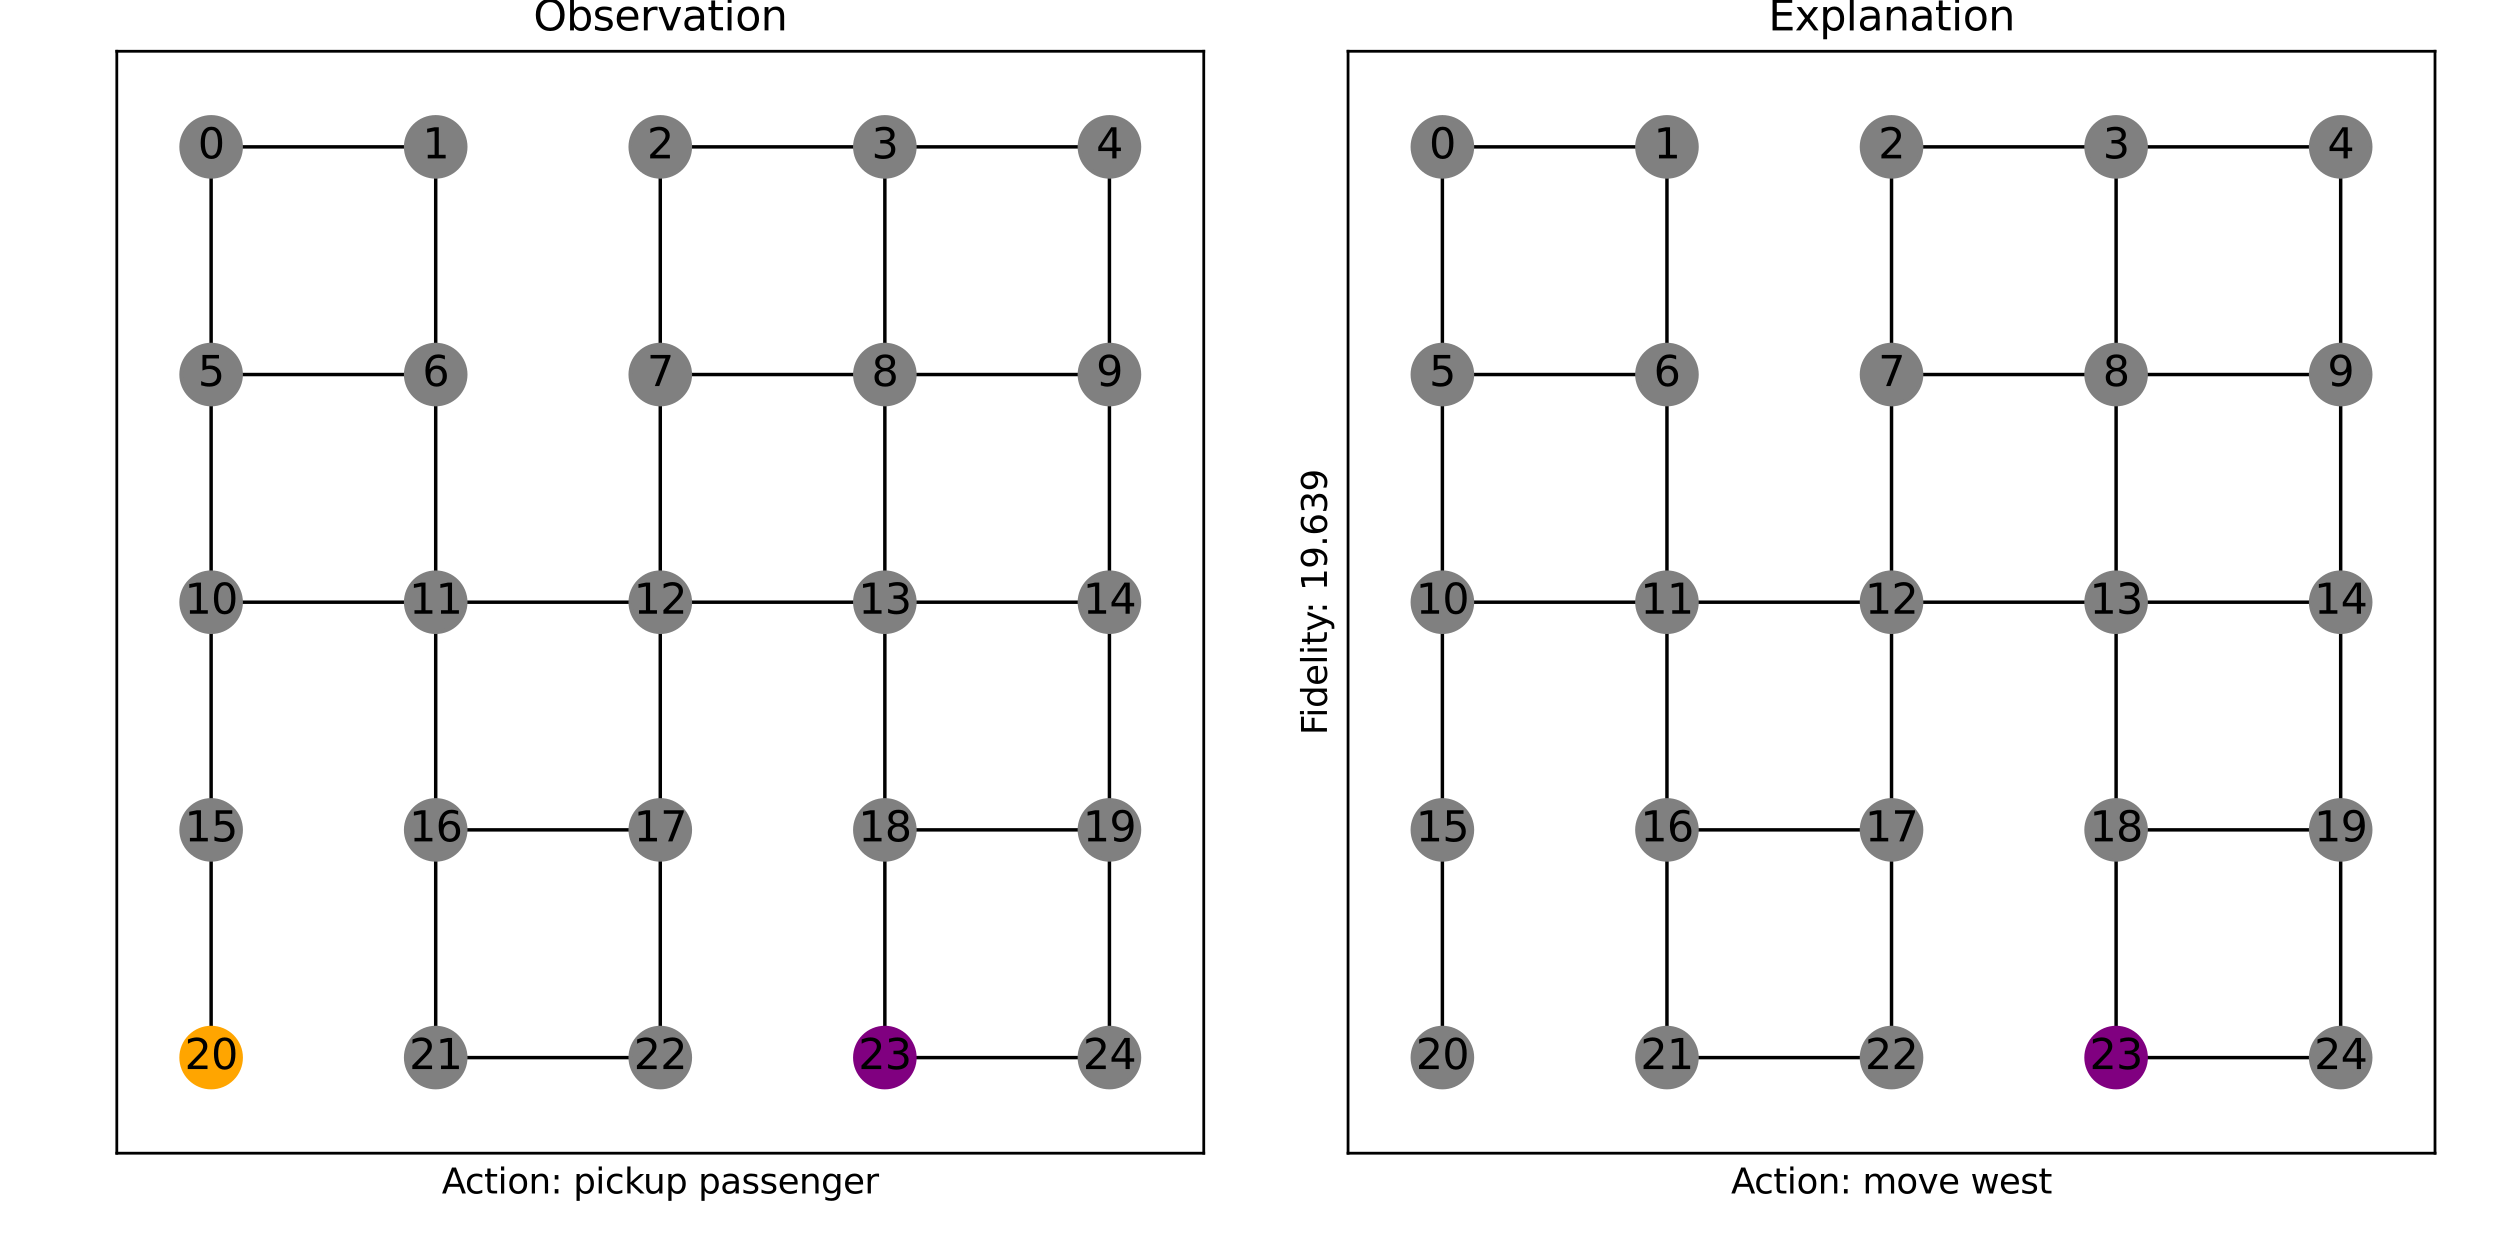 <?xml version="1.0" encoding="utf-8" standalone="no"?>
<!DOCTYPE svg PUBLIC "-//W3C//DTD SVG 1.1//EN"
  "http://www.w3.org/Graphics/SVG/1.1/DTD/svg11.dtd">
<svg xmlns:xlink="http://www.w3.org/1999/xlink" width="720pt" height="360pt" viewBox="0 0 720 360" xmlns="http://www.w3.org/2000/svg" version="1.1">
 <defs>
  <style type="text/css">*{stroke-linejoin: round; stroke-linecap: butt}</style>
 </defs>
 <g id="figure_1">
  <g id="patch_1">
   <path d="M 0 360 
L 720 360 
L 720 0 
L 0 0 
z
" style="fill: #ffffff"/>
  </g>
  <g id="axes_1">
   <g id="patch_2">
    <path d="M 33.64 332.12 
L 346.68 332.12 
L 346.68 14.76 
L 33.64 14.76 
z
" style="fill: #ffffff"/>
   </g>
   <g id="LineCollection_1">
    <path d="M 60.805 42.3 
L 125.482 42.3 
" clip-path="url(#p167fe10341)" style="fill: none; stroke: #000000"/>
    <path d="M 60.805 42.3 
L 60.805 107.87 
" clip-path="url(#p167fe10341)" style="fill: none; stroke: #000000"/>
    <path d="M 125.482 42.3 
L 125.482 107.87 
" clip-path="url(#p167fe10341)" style="fill: none; stroke: #000000"/>
    <path d="M 190.16 42.3 
L 254.838 42.3 
" clip-path="url(#p167fe10341)" style="fill: none; stroke: #000000"/>
    <path d="M 190.16 42.3 
L 190.16 107.87 
" clip-path="url(#p167fe10341)" style="fill: none; stroke: #000000"/>
    <path d="M 254.838 42.3 
L 319.515 42.3 
" clip-path="url(#p167fe10341)" style="fill: none; stroke: #000000"/>
    <path d="M 254.838 42.3 
L 254.838 107.87 
" clip-path="url(#p167fe10341)" style="fill: none; stroke: #000000"/>
    <path d="M 319.515 42.3 
L 319.515 107.87 
" clip-path="url(#p167fe10341)" style="fill: none; stroke: #000000"/>
    <path d="M 60.805 107.87 
L 125.482 107.87 
" clip-path="url(#p167fe10341)" style="fill: none; stroke: #000000"/>
    <path d="M 60.805 107.87 
L 60.805 173.44 
" clip-path="url(#p167fe10341)" style="fill: none; stroke: #000000"/>
    <path d="M 125.482 107.87 
L 125.482 173.44 
" clip-path="url(#p167fe10341)" style="fill: none; stroke: #000000"/>
    <path d="M 190.16 107.87 
L 254.838 107.87 
" clip-path="url(#p167fe10341)" style="fill: none; stroke: #000000"/>
    <path d="M 190.16 107.87 
L 190.16 173.44 
" clip-path="url(#p167fe10341)" style="fill: none; stroke: #000000"/>
    <path d="M 254.838 107.87 
L 319.515 107.87 
" clip-path="url(#p167fe10341)" style="fill: none; stroke: #000000"/>
    <path d="M 254.838 107.87 
L 254.838 173.44 
" clip-path="url(#p167fe10341)" style="fill: none; stroke: #000000"/>
    <path d="M 319.515 107.87 
L 319.515 173.44 
" clip-path="url(#p167fe10341)" style="fill: none; stroke: #000000"/>
    <path d="M 60.805 173.44 
L 125.482 173.44 
" clip-path="url(#p167fe10341)" style="fill: none; stroke: #000000"/>
    <path d="M 60.805 173.44 
L 60.805 239.01 
" clip-path="url(#p167fe10341)" style="fill: none; stroke: #000000"/>
    <path d="M 125.482 173.44 
L 190.16 173.44 
" clip-path="url(#p167fe10341)" style="fill: none; stroke: #000000"/>
    <path d="M 125.482 173.44 
L 125.482 239.01 
" clip-path="url(#p167fe10341)" style="fill: none; stroke: #000000"/>
    <path d="M 190.16 173.44 
L 254.838 173.44 
" clip-path="url(#p167fe10341)" style="fill: none; stroke: #000000"/>
    <path d="M 190.16 173.44 
L 190.16 239.01 
" clip-path="url(#p167fe10341)" style="fill: none; stroke: #000000"/>
    <path d="M 254.838 173.44 
L 319.515 173.44 
" clip-path="url(#p167fe10341)" style="fill: none; stroke: #000000"/>
    <path d="M 254.838 173.44 
L 254.838 239.01 
" clip-path="url(#p167fe10341)" style="fill: none; stroke: #000000"/>
    <path d="M 319.515 173.44 
L 319.515 239.01 
" clip-path="url(#p167fe10341)" style="fill: none; stroke: #000000"/>
    <path d="M 60.805 239.01 
L 60.805 304.58 
" clip-path="url(#p167fe10341)" style="fill: none; stroke: #000000"/>
    <path d="M 125.482 239.01 
L 190.16 239.01 
" clip-path="url(#p167fe10341)" style="fill: none; stroke: #000000"/>
    <path d="M 125.482 239.01 
L 125.482 304.58 
" clip-path="url(#p167fe10341)" style="fill: none; stroke: #000000"/>
    <path d="M 190.16 239.01 
L 190.16 304.58 
" clip-path="url(#p167fe10341)" style="fill: none; stroke: #000000"/>
    <path d="M 254.838 239.01 
L 319.515 239.01 
" clip-path="url(#p167fe10341)" style="fill: none; stroke: #000000"/>
    <path d="M 254.838 239.01 
L 254.838 304.58 
" clip-path="url(#p167fe10341)" style="fill: none; stroke: #000000"/>
    <path d="M 319.515 239.01 
L 319.515 304.58 
" clip-path="url(#p167fe10341)" style="fill: none; stroke: #000000"/>
    <path d="M 125.482 304.58 
L 190.16 304.58 
" clip-path="url(#p167fe10341)" style="fill: none; stroke: #000000"/>
    <path d="M 254.838 304.58 
L 319.515 304.58 
" clip-path="url(#p167fe10341)" style="fill: none; stroke: #000000"/>
   </g>
   <g id="matplotlib.axis_1">
    <g id="xtick_1"/>
    <g id="xtick_2"/>
    <g id="xtick_3"/>
    <g id="xtick_4"/>
    <g id="xtick_5"/>
    <g id="text_1">
     <!-- Action: pickup passenger -->
     <g transform="translate(127.244 343.718)scale(0.1 -0.1)">
      <defs>
       <path id="DejaVuSans-41" d="M 2188 4044 
L 1331 1722 
L 3047 1722 
L 2188 4044 
z
M 1831 4666 
L 2547 4666 
L 4325 0 
L 3669 0 
L 3244 1197 
L 1141 1197 
L 716 0 
L 50 0 
L 1831 4666 
z
" transform="scale(0.016)"/>
       <path id="DejaVuSans-63" d="M 3122 3366 
L 3122 2828 
Q 2878 2963 2633 3030 
Q 2388 3097 2138 3097 
Q 1578 3097 1268 2742 
Q 959 2388 959 1747 
Q 959 1106 1268 751 
Q 1578 397 2138 397 
Q 2388 397 2633 464 
Q 2878 531 3122 666 
L 3122 134 
Q 2881 22 2623 -34 
Q 2366 -91 2075 -91 
Q 1284 -91 818 406 
Q 353 903 353 1747 
Q 353 2603 823 3093 
Q 1294 3584 2113 3584 
Q 2378 3584 2631 3529 
Q 2884 3475 3122 3366 
z
" transform="scale(0.016)"/>
       <path id="DejaVuSans-74" d="M 1172 4494 
L 1172 3500 
L 2356 3500 
L 2356 3053 
L 1172 3053 
L 1172 1153 
Q 1172 725 1289 603 
Q 1406 481 1766 481 
L 2356 481 
L 2356 0 
L 1766 0 
Q 1100 0 847 248 
Q 594 497 594 1153 
L 594 3053 
L 172 3053 
L 172 3500 
L 594 3500 
L 594 4494 
L 1172 4494 
z
" transform="scale(0.016)"/>
       <path id="DejaVuSans-69" d="M 603 3500 
L 1178 3500 
L 1178 0 
L 603 0 
L 603 3500 
z
M 603 4863 
L 1178 4863 
L 1178 4134 
L 603 4134 
L 603 4863 
z
" transform="scale(0.016)"/>
       <path id="DejaVuSans-6f" d="M 1959 3097 
Q 1497 3097 1228 2736 
Q 959 2375 959 1747 
Q 959 1119 1226 758 
Q 1494 397 1959 397 
Q 2419 397 2687 759 
Q 2956 1122 2956 1747 
Q 2956 2369 2687 2733 
Q 2419 3097 1959 3097 
z
M 1959 3584 
Q 2709 3584 3137 3096 
Q 3566 2609 3566 1747 
Q 3566 888 3137 398 
Q 2709 -91 1959 -91 
Q 1206 -91 779 398 
Q 353 888 353 1747 
Q 353 2609 779 3096 
Q 1206 3584 1959 3584 
z
" transform="scale(0.016)"/>
       <path id="DejaVuSans-6e" d="M 3513 2113 
L 3513 0 
L 2938 0 
L 2938 2094 
Q 2938 2591 2744 2837 
Q 2550 3084 2163 3084 
Q 1697 3084 1428 2787 
Q 1159 2491 1159 1978 
L 1159 0 
L 581 0 
L 581 3500 
L 1159 3500 
L 1159 2956 
Q 1366 3272 1645 3428 
Q 1925 3584 2291 3584 
Q 2894 3584 3203 3211 
Q 3513 2838 3513 2113 
z
" transform="scale(0.016)"/>
       <path id="DejaVuSans-3a" d="M 750 794 
L 1409 794 
L 1409 0 
L 750 0 
L 750 794 
z
M 750 3309 
L 1409 3309 
L 1409 2516 
L 750 2516 
L 750 3309 
z
" transform="scale(0.016)"/>
       <path id="DejaVuSans-20" transform="scale(0.016)"/>
       <path id="DejaVuSans-70" d="M 1159 525 
L 1159 -1331 
L 581 -1331 
L 581 3500 
L 1159 3500 
L 1159 2969 
Q 1341 3281 1617 3432 
Q 1894 3584 2278 3584 
Q 2916 3584 3314 3078 
Q 3713 2572 3713 1747 
Q 3713 922 3314 415 
Q 2916 -91 2278 -91 
Q 1894 -91 1617 61 
Q 1341 213 1159 525 
z
M 3116 1747 
Q 3116 2381 2855 2742 
Q 2594 3103 2138 3103 
Q 1681 3103 1420 2742 
Q 1159 2381 1159 1747 
Q 1159 1113 1420 752 
Q 1681 391 2138 391 
Q 2594 391 2855 752 
Q 3116 1113 3116 1747 
z
" transform="scale(0.016)"/>
       <path id="DejaVuSans-6b" d="M 581 4863 
L 1159 4863 
L 1159 1991 
L 2875 3500 
L 3609 3500 
L 1753 1863 
L 3688 0 
L 2938 0 
L 1159 1709 
L 1159 0 
L 581 0 
L 581 4863 
z
" transform="scale(0.016)"/>
       <path id="DejaVuSans-75" d="M 544 1381 
L 544 3500 
L 1119 3500 
L 1119 1403 
Q 1119 906 1312 657 
Q 1506 409 1894 409 
Q 2359 409 2629 706 
Q 2900 1003 2900 1516 
L 2900 3500 
L 3475 3500 
L 3475 0 
L 2900 0 
L 2900 538 
Q 2691 219 2414 64 
Q 2138 -91 1772 -91 
Q 1169 -91 856 284 
Q 544 659 544 1381 
z
M 1991 3584 
L 1991 3584 
z
" transform="scale(0.016)"/>
       <path id="DejaVuSans-61" d="M 2194 1759 
Q 1497 1759 1228 1600 
Q 959 1441 959 1056 
Q 959 750 1161 570 
Q 1363 391 1709 391 
Q 2188 391 2477 730 
Q 2766 1069 2766 1631 
L 2766 1759 
L 2194 1759 
z
M 3341 1997 
L 3341 0 
L 2766 0 
L 2766 531 
Q 2569 213 2275 61 
Q 1981 -91 1556 -91 
Q 1019 -91 701 211 
Q 384 513 384 1019 
Q 384 1609 779 1909 
Q 1175 2209 1959 2209 
L 2766 2209 
L 2766 2266 
Q 2766 2663 2505 2880 
Q 2244 3097 1772 3097 
Q 1472 3097 1187 3025 
Q 903 2953 641 2809 
L 641 3341 
Q 956 3463 1253 3523 
Q 1550 3584 1831 3584 
Q 2591 3584 2966 3190 
Q 3341 2797 3341 1997 
z
" transform="scale(0.016)"/>
       <path id="DejaVuSans-73" d="M 2834 3397 
L 2834 2853 
Q 2591 2978 2328 3040 
Q 2066 3103 1784 3103 
Q 1356 3103 1142 2972 
Q 928 2841 928 2578 
Q 928 2378 1081 2264 
Q 1234 2150 1697 2047 
L 1894 2003 
Q 2506 1872 2764 1633 
Q 3022 1394 3022 966 
Q 3022 478 2636 193 
Q 2250 -91 1575 -91 
Q 1294 -91 989 -36 
Q 684 19 347 128 
L 347 722 
Q 666 556 975 473 
Q 1284 391 1588 391 
Q 1994 391 2212 530 
Q 2431 669 2431 922 
Q 2431 1156 2273 1281 
Q 2116 1406 1581 1522 
L 1381 1569 
Q 847 1681 609 1914 
Q 372 2147 372 2553 
Q 372 3047 722 3315 
Q 1072 3584 1716 3584 
Q 2034 3584 2315 3537 
Q 2597 3491 2834 3397 
z
" transform="scale(0.016)"/>
       <path id="DejaVuSans-65" d="M 3597 1894 
L 3597 1613 
L 953 1613 
Q 991 1019 1311 708 
Q 1631 397 2203 397 
Q 2534 397 2845 478 
Q 3156 559 3463 722 
L 3463 178 
Q 3153 47 2828 -22 
Q 2503 -91 2169 -91 
Q 1331 -91 842 396 
Q 353 884 353 1716 
Q 353 2575 817 3079 
Q 1281 3584 2069 3584 
Q 2775 3584 3186 3129 
Q 3597 2675 3597 1894 
z
M 3022 2063 
Q 3016 2534 2758 2815 
Q 2500 3097 2075 3097 
Q 1594 3097 1305 2825 
Q 1016 2553 972 2059 
L 3022 2063 
z
" transform="scale(0.016)"/>
       <path id="DejaVuSans-67" d="M 2906 1791 
Q 2906 2416 2648 2759 
Q 2391 3103 1925 3103 
Q 1463 3103 1205 2759 
Q 947 2416 947 1791 
Q 947 1169 1205 825 
Q 1463 481 1925 481 
Q 2391 481 2648 825 
Q 2906 1169 2906 1791 
z
M 3481 434 
Q 3481 -459 3084 -895 
Q 2688 -1331 1869 -1331 
Q 1566 -1331 1297 -1286 
Q 1028 -1241 775 -1147 
L 775 -588 
Q 1028 -725 1275 -790 
Q 1522 -856 1778 -856 
Q 2344 -856 2625 -561 
Q 2906 -266 2906 331 
L 2906 616 
Q 2728 306 2450 153 
Q 2172 0 1784 0 
Q 1141 0 747 490 
Q 353 981 353 1791 
Q 353 2603 747 3093 
Q 1141 3584 1784 3584 
Q 2172 3584 2450 3431 
Q 2728 3278 2906 2969 
L 2906 3500 
L 3481 3500 
L 3481 434 
z
" transform="scale(0.016)"/>
       <path id="DejaVuSans-72" d="M 2631 2963 
Q 2534 3019 2420 3045 
Q 2306 3072 2169 3072 
Q 1681 3072 1420 2755 
Q 1159 2438 1159 1844 
L 1159 0 
L 581 0 
L 581 3500 
L 1159 3500 
L 1159 2956 
Q 1341 3275 1631 3429 
Q 1922 3584 2338 3584 
Q 2397 3584 2469 3576 
Q 2541 3569 2628 3553 
L 2631 2963 
z
" transform="scale(0.016)"/>
      </defs>
      <use xlink:href="#DejaVuSans-41"/>
      <use xlink:href="#DejaVuSans-63" x="66.658"/>
      <use xlink:href="#DejaVuSans-74" x="121.639"/>
      <use xlink:href="#DejaVuSans-69" x="160.848"/>
      <use xlink:href="#DejaVuSans-6f" x="188.631"/>
      <use xlink:href="#DejaVuSans-6e" x="249.812"/>
      <use xlink:href="#DejaVuSans-3a" x="313.191"/>
      <use xlink:href="#DejaVuSans-20" x="346.883"/>
      <use xlink:href="#DejaVuSans-70" x="378.67"/>
      <use xlink:href="#DejaVuSans-69" x="442.146"/>
      <use xlink:href="#DejaVuSans-63" x="469.93"/>
      <use xlink:href="#DejaVuSans-6b" x="524.91"/>
      <use xlink:href="#DejaVuSans-75" x="579.695"/>
      <use xlink:href="#DejaVuSans-70" x="643.074"/>
      <use xlink:href="#DejaVuSans-20" x="706.551"/>
      <use xlink:href="#DejaVuSans-70" x="738.338"/>
      <use xlink:href="#DejaVuSans-61" x="801.814"/>
      <use xlink:href="#DejaVuSans-73" x="863.094"/>
      <use xlink:href="#DejaVuSans-73" x="915.193"/>
      <use xlink:href="#DejaVuSans-65" x="967.293"/>
      <use xlink:href="#DejaVuSans-6e" x="1028.816"/>
      <use xlink:href="#DejaVuSans-67" x="1092.195"/>
      <use xlink:href="#DejaVuSans-65" x="1155.672"/>
      <use xlink:href="#DejaVuSans-72" x="1217.195"/>
     </g>
    </g>
   </g>
   <g id="matplotlib.axis_2">
    <g id="ytick_1"/>
    <g id="ytick_2"/>
    <g id="ytick_3"/>
    <g id="ytick_4"/>
    <g id="ytick_5"/>
   </g>
   <g id="PathCollection_1">
    <defs>
     <path id="C0_0_f56ca1f0f1" d="M 0 8.66 
C 2.297 8.66 4.5 7.748 6.124 6.124 
C 7.748 4.5 8.66 2.297 8.66 -0 
C 8.66 -2.297 7.748 -4.5 6.124 -6.124 
C 4.5 -7.748 2.297 -8.66 0 -8.66 
C -2.297 -8.66 -4.5 -7.748 -6.124 -6.124 
C -7.748 -4.5 -8.66 -2.297 -8.66 0 
C -8.66 2.297 -7.748 4.5 -6.124 6.124 
C -4.5 7.748 -2.297 8.66 0 8.66 
z
"/>
    </defs>
    <g clip-path="url(#p167fe10341)">
     <use xlink:href="#C0_0_f56ca1f0f1" x="60.805" y="42.3" style="fill: #808080; stroke: #808080"/>
    </g>
    <g clip-path="url(#p167fe10341)">
     <use xlink:href="#C0_0_f56ca1f0f1" x="125.482" y="42.3" style="fill: #808080; stroke: #808080"/>
    </g>
    <g clip-path="url(#p167fe10341)">
     <use xlink:href="#C0_0_f56ca1f0f1" x="190.16" y="42.3" style="fill: #808080; stroke: #808080"/>
    </g>
    <g clip-path="url(#p167fe10341)">
     <use xlink:href="#C0_0_f56ca1f0f1" x="254.838" y="42.3" style="fill: #808080; stroke: #808080"/>
    </g>
    <g clip-path="url(#p167fe10341)">
     <use xlink:href="#C0_0_f56ca1f0f1" x="319.515" y="42.3" style="fill: #808080; stroke: #808080"/>
    </g>
    <g clip-path="url(#p167fe10341)">
     <use xlink:href="#C0_0_f56ca1f0f1" x="60.805" y="107.87" style="fill: #808080; stroke: #808080"/>
    </g>
    <g clip-path="url(#p167fe10341)">
     <use xlink:href="#C0_0_f56ca1f0f1" x="125.482" y="107.87" style="fill: #808080; stroke: #808080"/>
    </g>
    <g clip-path="url(#p167fe10341)">
     <use xlink:href="#C0_0_f56ca1f0f1" x="190.16" y="107.87" style="fill: #808080; stroke: #808080"/>
    </g>
    <g clip-path="url(#p167fe10341)">
     <use xlink:href="#C0_0_f56ca1f0f1" x="254.838" y="107.87" style="fill: #808080; stroke: #808080"/>
    </g>
    <g clip-path="url(#p167fe10341)">
     <use xlink:href="#C0_0_f56ca1f0f1" x="319.515" y="107.87" style="fill: #808080; stroke: #808080"/>
    </g>
    <g clip-path="url(#p167fe10341)">
     <use xlink:href="#C0_0_f56ca1f0f1" x="60.805" y="173.44" style="fill: #808080; stroke: #808080"/>
    </g>
    <g clip-path="url(#p167fe10341)">
     <use xlink:href="#C0_0_f56ca1f0f1" x="125.482" y="173.44" style="fill: #808080; stroke: #808080"/>
    </g>
    <g clip-path="url(#p167fe10341)">
     <use xlink:href="#C0_0_f56ca1f0f1" x="190.16" y="173.44" style="fill: #808080; stroke: #808080"/>
    </g>
    <g clip-path="url(#p167fe10341)">
     <use xlink:href="#C0_0_f56ca1f0f1" x="254.838" y="173.44" style="fill: #808080; stroke: #808080"/>
    </g>
    <g clip-path="url(#p167fe10341)">
     <use xlink:href="#C0_0_f56ca1f0f1" x="319.515" y="173.44" style="fill: #808080; stroke: #808080"/>
    </g>
    <g clip-path="url(#p167fe10341)">
     <use xlink:href="#C0_0_f56ca1f0f1" x="60.805" y="239.01" style="fill: #808080; stroke: #808080"/>
    </g>
    <g clip-path="url(#p167fe10341)">
     <use xlink:href="#C0_0_f56ca1f0f1" x="125.482" y="239.01" style="fill: #808080; stroke: #808080"/>
    </g>
    <g clip-path="url(#p167fe10341)">
     <use xlink:href="#C0_0_f56ca1f0f1" x="190.16" y="239.01" style="fill: #808080; stroke: #808080"/>
    </g>
    <g clip-path="url(#p167fe10341)">
     <use xlink:href="#C0_0_f56ca1f0f1" x="254.838" y="239.01" style="fill: #808080; stroke: #808080"/>
    </g>
    <g clip-path="url(#p167fe10341)">
     <use xlink:href="#C0_0_f56ca1f0f1" x="319.515" y="239.01" style="fill: #808080; stroke: #808080"/>
    </g>
    <g clip-path="url(#p167fe10341)">
     <use xlink:href="#C0_0_f56ca1f0f1" x="60.805" y="304.58" style="fill: #ffa500; stroke: #ffa500"/>
    </g>
    <g clip-path="url(#p167fe10341)">
     <use xlink:href="#C0_0_f56ca1f0f1" x="125.482" y="304.58" style="fill: #808080; stroke: #808080"/>
    </g>
    <g clip-path="url(#p167fe10341)">
     <use xlink:href="#C0_0_f56ca1f0f1" x="190.16" y="304.58" style="fill: #808080; stroke: #808080"/>
    </g>
    <g clip-path="url(#p167fe10341)">
     <use xlink:href="#C0_0_f56ca1f0f1" x="254.838" y="304.58" style="fill: #800080; stroke: #800080"/>
    </g>
    <g clip-path="url(#p167fe10341)">
     <use xlink:href="#C0_0_f56ca1f0f1" x="319.515" y="304.58" style="fill: #808080; stroke: #808080"/>
    </g>
   </g>
   <g id="patch_3">
    <path d="M 33.64 332.12 
L 33.64 14.76 
" style="fill: none; stroke: #000000; stroke-width: 0.8; stroke-linejoin: miter; stroke-linecap: square"/>
   </g>
   <g id="patch_4">
    <path d="M 346.68 332.12 
L 346.68 14.76 
" style="fill: none; stroke: #000000; stroke-width: 0.8; stroke-linejoin: miter; stroke-linecap: square"/>
   </g>
   <g id="patch_5">
    <path d="M 33.64 332.12 
L 346.68 332.12 
" style="fill: none; stroke: #000000; stroke-width: 0.8; stroke-linejoin: miter; stroke-linecap: square"/>
   </g>
   <g id="patch_6">
    <path d="M 33.64 14.76 
L 346.68 14.76 
" style="fill: none; stroke: #000000; stroke-width: 0.8; stroke-linejoin: miter; stroke-linecap: square"/>
   </g>
   <g id="text_2">
    <g clip-path="url(#p167fe10341)">
     <!-- 0 -->
     <g transform="translate(56.987 45.611)scale(0.12 -0.12)">
      <defs>
       <path id="DejaVuSans-30" d="M 2034 4250 
Q 1547 4250 1301 3770 
Q 1056 3291 1056 2328 
Q 1056 1369 1301 889 
Q 1547 409 2034 409 
Q 2525 409 2770 889 
Q 3016 1369 3016 2328 
Q 3016 3291 2770 3770 
Q 2525 4250 2034 4250 
z
M 2034 4750 
Q 2819 4750 3233 4129 
Q 3647 3509 3647 2328 
Q 3647 1150 3233 529 
Q 2819 -91 2034 -91 
Q 1250 -91 836 529 
Q 422 1150 422 2328 
Q 422 3509 836 4129 
Q 1250 4750 2034 4750 
z
" transform="scale(0.016)"/>
      </defs>
      <use xlink:href="#DejaVuSans-30"/>
     </g>
    </g>
   </g>
   <g id="text_3">
    <g clip-path="url(#p167fe10341)">
     <!-- 1 -->
     <g transform="translate(121.665 45.611)scale(0.12 -0.12)">
      <defs>
       <path id="DejaVuSans-31" d="M 794 531 
L 1825 531 
L 1825 4091 
L 703 3866 
L 703 4441 
L 1819 4666 
L 2450 4666 
L 2450 531 
L 3481 531 
L 3481 0 
L 794 0 
L 794 531 
z
" transform="scale(0.016)"/>
      </defs>
      <use xlink:href="#DejaVuSans-31"/>
     </g>
    </g>
   </g>
   <g id="text_4">
    <g clip-path="url(#p167fe10341)">
     <!-- 2 -->
     <g transform="translate(186.343 45.611)scale(0.12 -0.12)">
      <defs>
       <path id="DejaVuSans-32" d="M 1228 531 
L 3431 531 
L 3431 0 
L 469 0 
L 469 531 
Q 828 903 1448 1529 
Q 2069 2156 2228 2338 
Q 2531 2678 2651 2914 
Q 2772 3150 2772 3378 
Q 2772 3750 2511 3984 
Q 2250 4219 1831 4219 
Q 1534 4219 1204 4116 
Q 875 4013 500 3803 
L 500 4441 
Q 881 4594 1212 4672 
Q 1544 4750 1819 4750 
Q 2544 4750 2975 4387 
Q 3406 4025 3406 3419 
Q 3406 3131 3298 2873 
Q 3191 2616 2906 2266 
Q 2828 2175 2409 1742 
Q 1991 1309 1228 531 
z
" transform="scale(0.016)"/>
      </defs>
      <use xlink:href="#DejaVuSans-32"/>
     </g>
    </g>
   </g>
   <g id="text_5">
    <g clip-path="url(#p167fe10341)">
     <!-- 3 -->
     <g transform="translate(251.02 45.611)scale(0.12 -0.12)">
      <defs>
       <path id="DejaVuSans-33" d="M 2597 2516 
Q 3050 2419 3304 2112 
Q 3559 1806 3559 1356 
Q 3559 666 3084 287 
Q 2609 -91 1734 -91 
Q 1441 -91 1130 -33 
Q 819 25 488 141 
L 488 750 
Q 750 597 1062 519 
Q 1375 441 1716 441 
Q 2309 441 2620 675 
Q 2931 909 2931 1356 
Q 2931 1769 2642 2001 
Q 2353 2234 1838 2234 
L 1294 2234 
L 1294 2753 
L 1863 2753 
Q 2328 2753 2575 2939 
Q 2822 3125 2822 3475 
Q 2822 3834 2567 4026 
Q 2313 4219 1838 4219 
Q 1578 4219 1281 4162 
Q 984 4106 628 3988 
L 628 4550 
Q 988 4650 1302 4700 
Q 1616 4750 1894 4750 
Q 2613 4750 3031 4423 
Q 3450 4097 3450 3541 
Q 3450 3153 3228 2886 
Q 3006 2619 2597 2516 
z
" transform="scale(0.016)"/>
      </defs>
      <use xlink:href="#DejaVuSans-33"/>
     </g>
    </g>
   </g>
   <g id="text_6">
    <g clip-path="url(#p167fe10341)">
     <!-- 4 -->
     <g transform="translate(315.698 45.611)scale(0.12 -0.12)">
      <defs>
       <path id="DejaVuSans-34" d="M 2419 4116 
L 825 1625 
L 2419 1625 
L 2419 4116 
z
M 2253 4666 
L 3047 4666 
L 3047 1625 
L 3713 1625 
L 3713 1100 
L 3047 1100 
L 3047 0 
L 2419 0 
L 2419 1100 
L 313 1100 
L 313 1709 
L 2253 4666 
z
" transform="scale(0.016)"/>
      </defs>
      <use xlink:href="#DejaVuSans-34"/>
     </g>
    </g>
   </g>
   <g id="text_7">
    <g clip-path="url(#p167fe10341)">
     <!-- 5 -->
     <g transform="translate(56.987 111.181)scale(0.12 -0.12)">
      <defs>
       <path id="DejaVuSans-35" d="M 691 4666 
L 3169 4666 
L 3169 4134 
L 1269 4134 
L 1269 2991 
Q 1406 3038 1543 3061 
Q 1681 3084 1819 3084 
Q 2600 3084 3056 2656 
Q 3513 2228 3513 1497 
Q 3513 744 3044 326 
Q 2575 -91 1722 -91 
Q 1428 -91 1123 -41 
Q 819 9 494 109 
L 494 744 
Q 775 591 1075 516 
Q 1375 441 1709 441 
Q 2250 441 2565 725 
Q 2881 1009 2881 1497 
Q 2881 1984 2565 2268 
Q 2250 2553 1709 2553 
Q 1456 2553 1204 2497 
Q 953 2441 691 2322 
L 691 4666 
z
" transform="scale(0.016)"/>
      </defs>
      <use xlink:href="#DejaVuSans-35"/>
     </g>
    </g>
   </g>
   <g id="text_8">
    <g clip-path="url(#p167fe10341)">
     <!-- 6 -->
     <g transform="translate(121.665 111.181)scale(0.12 -0.12)">
      <defs>
       <path id="DejaVuSans-36" d="M 2113 2584 
Q 1688 2584 1439 2293 
Q 1191 2003 1191 1497 
Q 1191 994 1439 701 
Q 1688 409 2113 409 
Q 2538 409 2786 701 
Q 3034 994 3034 1497 
Q 3034 2003 2786 2293 
Q 2538 2584 2113 2584 
z
M 3366 4563 
L 3366 3988 
Q 3128 4100 2886 4159 
Q 2644 4219 2406 4219 
Q 1781 4219 1451 3797 
Q 1122 3375 1075 2522 
Q 1259 2794 1537 2939 
Q 1816 3084 2150 3084 
Q 2853 3084 3261 2657 
Q 3669 2231 3669 1497 
Q 3669 778 3244 343 
Q 2819 -91 2113 -91 
Q 1303 -91 875 529 
Q 447 1150 447 2328 
Q 447 3434 972 4092 
Q 1497 4750 2381 4750 
Q 2619 4750 2861 4703 
Q 3103 4656 3366 4563 
z
" transform="scale(0.016)"/>
      </defs>
      <use xlink:href="#DejaVuSans-36"/>
     </g>
    </g>
   </g>
   <g id="text_9">
    <g clip-path="url(#p167fe10341)">
     <!-- 7 -->
     <g transform="translate(186.343 111.181)scale(0.12 -0.12)">
      <defs>
       <path id="DejaVuSans-37" d="M 525 4666 
L 3525 4666 
L 3525 4397 
L 1831 0 
L 1172 0 
L 2766 4134 
L 525 4134 
L 525 4666 
z
" transform="scale(0.016)"/>
      </defs>
      <use xlink:href="#DejaVuSans-37"/>
     </g>
    </g>
   </g>
   <g id="text_10">
    <g clip-path="url(#p167fe10341)">
     <!-- 8 -->
     <g transform="translate(251.02 111.181)scale(0.12 -0.12)">
      <defs>
       <path id="DejaVuSans-38" d="M 2034 2216 
Q 1584 2216 1326 1975 
Q 1069 1734 1069 1313 
Q 1069 891 1326 650 
Q 1584 409 2034 409 
Q 2484 409 2743 651 
Q 3003 894 3003 1313 
Q 3003 1734 2745 1975 
Q 2488 2216 2034 2216 
z
M 1403 2484 
Q 997 2584 770 2862 
Q 544 3141 544 3541 
Q 544 4100 942 4425 
Q 1341 4750 2034 4750 
Q 2731 4750 3128 4425 
Q 3525 4100 3525 3541 
Q 3525 3141 3298 2862 
Q 3072 2584 2669 2484 
Q 3125 2378 3379 2068 
Q 3634 1759 3634 1313 
Q 3634 634 3220 271 
Q 2806 -91 2034 -91 
Q 1263 -91 848 271 
Q 434 634 434 1313 
Q 434 1759 690 2068 
Q 947 2378 1403 2484 
z
M 1172 3481 
Q 1172 3119 1398 2916 
Q 1625 2713 2034 2713 
Q 2441 2713 2670 2916 
Q 2900 3119 2900 3481 
Q 2900 3844 2670 4047 
Q 2441 4250 2034 4250 
Q 1625 4250 1398 4047 
Q 1172 3844 1172 3481 
z
" transform="scale(0.016)"/>
      </defs>
      <use xlink:href="#DejaVuSans-38"/>
     </g>
    </g>
   </g>
   <g id="text_11">
    <g clip-path="url(#p167fe10341)">
     <!-- 9 -->
     <g transform="translate(315.698 111.181)scale(0.12 -0.12)">
      <defs>
       <path id="DejaVuSans-39" d="M 703 97 
L 703 672 
Q 941 559 1184 500 
Q 1428 441 1663 441 
Q 2288 441 2617 861 
Q 2947 1281 2994 2138 
Q 2813 1869 2534 1725 
Q 2256 1581 1919 1581 
Q 1219 1581 811 2004 
Q 403 2428 403 3163 
Q 403 3881 828 4315 
Q 1253 4750 1959 4750 
Q 2769 4750 3195 4129 
Q 3622 3509 3622 2328 
Q 3622 1225 3098 567 
Q 2575 -91 1691 -91 
Q 1453 -91 1209 -44 
Q 966 3 703 97 
z
M 1959 2075 
Q 2384 2075 2632 2365 
Q 2881 2656 2881 3163 
Q 2881 3666 2632 3958 
Q 2384 4250 1959 4250 
Q 1534 4250 1286 3958 
Q 1038 3666 1038 3163 
Q 1038 2656 1286 2365 
Q 1534 2075 1959 2075 
z
" transform="scale(0.016)"/>
      </defs>
      <use xlink:href="#DejaVuSans-39"/>
     </g>
    </g>
   </g>
   <g id="text_12">
    <g clip-path="url(#p167fe10341)">
     <!-- 10 -->
     <g transform="translate(53.17 176.751)scale(0.12 -0.12)">
      <use xlink:href="#DejaVuSans-31"/>
      <use xlink:href="#DejaVuSans-30" x="63.623"/>
     </g>
    </g>
   </g>
   <g id="text_13">
    <g clip-path="url(#p167fe10341)">
     <!-- 11 -->
     <g transform="translate(117.847 176.751)scale(0.12 -0.12)">
      <use xlink:href="#DejaVuSans-31"/>
      <use xlink:href="#DejaVuSans-31" x="63.623"/>
     </g>
    </g>
   </g>
   <g id="text_14">
    <g clip-path="url(#p167fe10341)">
     <!-- 12 -->
     <g transform="translate(182.525 176.751)scale(0.12 -0.12)">
      <use xlink:href="#DejaVuSans-31"/>
      <use xlink:href="#DejaVuSans-32" x="63.623"/>
     </g>
    </g>
   </g>
   <g id="text_15">
    <g clip-path="url(#p167fe10341)">
     <!-- 13 -->
     <g transform="translate(247.203 176.751)scale(0.12 -0.12)">
      <use xlink:href="#DejaVuSans-31"/>
      <use xlink:href="#DejaVuSans-33" x="63.623"/>
     </g>
    </g>
   </g>
   <g id="text_16">
    <g clip-path="url(#p167fe10341)">
     <!-- 14 -->
     <g transform="translate(311.88 176.751)scale(0.12 -0.12)">
      <use xlink:href="#DejaVuSans-31"/>
      <use xlink:href="#DejaVuSans-34" x="63.623"/>
     </g>
    </g>
   </g>
   <g id="text_17">
    <g clip-path="url(#p167fe10341)">
     <!-- 15 -->
     <g transform="translate(53.17 242.321)scale(0.12 -0.12)">
      <use xlink:href="#DejaVuSans-31"/>
      <use xlink:href="#DejaVuSans-35" x="63.623"/>
     </g>
    </g>
   </g>
   <g id="text_18">
    <g clip-path="url(#p167fe10341)">
     <!-- 16 -->
     <g transform="translate(117.847 242.321)scale(0.12 -0.12)">
      <use xlink:href="#DejaVuSans-31"/>
      <use xlink:href="#DejaVuSans-36" x="63.623"/>
     </g>
    </g>
   </g>
   <g id="text_19">
    <g clip-path="url(#p167fe10341)">
     <!-- 17 -->
     <g transform="translate(182.525 242.321)scale(0.12 -0.12)">
      <use xlink:href="#DejaVuSans-31"/>
      <use xlink:href="#DejaVuSans-37" x="63.623"/>
     </g>
    </g>
   </g>
   <g id="text_20">
    <g clip-path="url(#p167fe10341)">
     <!-- 18 -->
     <g transform="translate(247.203 242.321)scale(0.12 -0.12)">
      <use xlink:href="#DejaVuSans-31"/>
      <use xlink:href="#DejaVuSans-38" x="63.623"/>
     </g>
    </g>
   </g>
   <g id="text_21">
    <g clip-path="url(#p167fe10341)">
     <!-- 19 -->
     <g transform="translate(311.88 242.321)scale(0.12 -0.12)">
      <use xlink:href="#DejaVuSans-31"/>
      <use xlink:href="#DejaVuSans-39" x="63.623"/>
     </g>
    </g>
   </g>
   <g id="text_22">
    <g clip-path="url(#p167fe10341)">
     <!-- 20 -->
     <g transform="translate(53.17 307.892)scale(0.12 -0.12)">
      <use xlink:href="#DejaVuSans-32"/>
      <use xlink:href="#DejaVuSans-30" x="63.623"/>
     </g>
    </g>
   </g>
   <g id="text_23">
    <g clip-path="url(#p167fe10341)">
     <!-- 21 -->
     <g transform="translate(117.847 307.892)scale(0.12 -0.12)">
      <use xlink:href="#DejaVuSans-32"/>
      <use xlink:href="#DejaVuSans-31" x="63.623"/>
     </g>
    </g>
   </g>
   <g id="text_24">
    <g clip-path="url(#p167fe10341)">
     <!-- 22 -->
     <g transform="translate(182.525 307.892)scale(0.12 -0.12)">
      <use xlink:href="#DejaVuSans-32"/>
      <use xlink:href="#DejaVuSans-32" x="63.623"/>
     </g>
    </g>
   </g>
   <g id="text_25">
    <g clip-path="url(#p167fe10341)">
     <!-- 23 -->
     <g transform="translate(247.203 307.892)scale(0.12 -0.12)">
      <use xlink:href="#DejaVuSans-32"/>
      <use xlink:href="#DejaVuSans-33" x="63.623"/>
     </g>
    </g>
   </g>
   <g id="text_26">
    <g clip-path="url(#p167fe10341)">
     <!-- 24 -->
     <g transform="translate(311.88 307.892)scale(0.12 -0.12)">
      <use xlink:href="#DejaVuSans-32"/>
      <use xlink:href="#DejaVuSans-34" x="63.623"/>
     </g>
    </g>
   </g>
   <g id="text_27">
    <!-- Observation -->
    <g transform="translate(153.623 8.76)scale(0.12 -0.12)">
     <defs>
      <path id="DejaVuSans-4f" d="M 2522 4238 
Q 1834 4238 1429 3725 
Q 1025 3213 1025 2328 
Q 1025 1447 1429 934 
Q 1834 422 2522 422 
Q 3209 422 3611 934 
Q 4013 1447 4013 2328 
Q 4013 3213 3611 3725 
Q 3209 4238 2522 4238 
z
M 2522 4750 
Q 3503 4750 4090 4092 
Q 4678 3434 4678 2328 
Q 4678 1225 4090 567 
Q 3503 -91 2522 -91 
Q 1538 -91 948 565 
Q 359 1222 359 2328 
Q 359 3434 948 4092 
Q 1538 4750 2522 4750 
z
" transform="scale(0.016)"/>
      <path id="DejaVuSans-62" d="M 3116 1747 
Q 3116 2381 2855 2742 
Q 2594 3103 2138 3103 
Q 1681 3103 1420 2742 
Q 1159 2381 1159 1747 
Q 1159 1113 1420 752 
Q 1681 391 2138 391 
Q 2594 391 2855 752 
Q 3116 1113 3116 1747 
z
M 1159 2969 
Q 1341 3281 1617 3432 
Q 1894 3584 2278 3584 
Q 2916 3584 3314 3078 
Q 3713 2572 3713 1747 
Q 3713 922 3314 415 
Q 2916 -91 2278 -91 
Q 1894 -91 1617 61 
Q 1341 213 1159 525 
L 1159 0 
L 581 0 
L 581 4863 
L 1159 4863 
L 1159 2969 
z
" transform="scale(0.016)"/>
      <path id="DejaVuSans-76" d="M 191 3500 
L 800 3500 
L 1894 563 
L 2988 3500 
L 3597 3500 
L 2284 0 
L 1503 0 
L 191 3500 
z
" transform="scale(0.016)"/>
     </defs>
     <use xlink:href="#DejaVuSans-4f"/>
     <use xlink:href="#DejaVuSans-62" x="78.711"/>
     <use xlink:href="#DejaVuSans-73" x="142.188"/>
     <use xlink:href="#DejaVuSans-65" x="194.287"/>
     <use xlink:href="#DejaVuSans-72" x="255.811"/>
     <use xlink:href="#DejaVuSans-76" x="296.924"/>
     <use xlink:href="#DejaVuSans-61" x="356.104"/>
     <use xlink:href="#DejaVuSans-74" x="417.383"/>
     <use xlink:href="#DejaVuSans-69" x="456.592"/>
     <use xlink:href="#DejaVuSans-6f" x="484.375"/>
     <use xlink:href="#DejaVuSans-6e" x="545.557"/>
    </g>
   </g>
  </g>
  <g id="axes_2">
   <g id="patch_7">
    <path d="M 388.24 332.12 
L 701.28 332.12 
L 701.28 14.76 
L 388.24 14.76 
z
" style="fill: #ffffff"/>
   </g>
   <g id="LineCollection_2">
    <path d="M 415.405 42.3 
L 480.082 42.3 
" clip-path="url(#p61d8ad3559)" style="fill: none; stroke: #000000"/>
    <path d="M 415.405 42.3 
L 415.405 107.87 
" clip-path="url(#p61d8ad3559)" style="fill: none; stroke: #000000"/>
    <path d="M 480.082 42.3 
L 480.082 107.87 
" clip-path="url(#p61d8ad3559)" style="fill: none; stroke: #000000"/>
    <path d="M 544.76 42.3 
L 609.438 42.3 
" clip-path="url(#p61d8ad3559)" style="fill: none; stroke: #000000"/>
    <path d="M 544.76 42.3 
L 544.76 107.87 
" clip-path="url(#p61d8ad3559)" style="fill: none; stroke: #000000"/>
    <path d="M 609.438 42.3 
L 674.115 42.3 
" clip-path="url(#p61d8ad3559)" style="fill: none; stroke: #000000"/>
    <path d="M 609.438 42.3 
L 609.438 107.87 
" clip-path="url(#p61d8ad3559)" style="fill: none; stroke: #000000"/>
    <path d="M 674.115 42.3 
L 674.115 107.87 
" clip-path="url(#p61d8ad3559)" style="fill: none; stroke: #000000"/>
    <path d="M 415.405 107.87 
L 480.082 107.87 
" clip-path="url(#p61d8ad3559)" style="fill: none; stroke: #000000"/>
    <path d="M 415.405 107.87 
L 415.405 173.44 
" clip-path="url(#p61d8ad3559)" style="fill: none; stroke: #000000"/>
    <path d="M 480.082 107.87 
L 480.082 173.44 
" clip-path="url(#p61d8ad3559)" style="fill: none; stroke: #000000"/>
    <path d="M 544.76 107.87 
L 609.438 107.87 
" clip-path="url(#p61d8ad3559)" style="fill: none; stroke: #000000"/>
    <path d="M 544.76 107.87 
L 544.76 173.44 
" clip-path="url(#p61d8ad3559)" style="fill: none; stroke: #000000"/>
    <path d="M 609.438 107.87 
L 674.115 107.87 
" clip-path="url(#p61d8ad3559)" style="fill: none; stroke: #000000"/>
    <path d="M 609.438 107.87 
L 609.438 173.44 
" clip-path="url(#p61d8ad3559)" style="fill: none; stroke: #000000"/>
    <path d="M 674.115 107.87 
L 674.115 173.44 
" clip-path="url(#p61d8ad3559)" style="fill: none; stroke: #000000"/>
    <path d="M 415.405 173.44 
L 480.082 173.44 
" clip-path="url(#p61d8ad3559)" style="fill: none; stroke: #000000"/>
    <path d="M 415.405 173.44 
L 415.405 239.01 
" clip-path="url(#p61d8ad3559)" style="fill: none; stroke: #000000"/>
    <path d="M 480.082 173.44 
L 544.76 173.44 
" clip-path="url(#p61d8ad3559)" style="fill: none; stroke: #000000"/>
    <path d="M 480.082 173.44 
L 480.082 239.01 
" clip-path="url(#p61d8ad3559)" style="fill: none; stroke: #000000"/>
    <path d="M 544.76 173.44 
L 609.438 173.44 
" clip-path="url(#p61d8ad3559)" style="fill: none; stroke: #000000"/>
    <path d="M 544.76 173.44 
L 544.76 239.01 
" clip-path="url(#p61d8ad3559)" style="fill: none; stroke: #000000"/>
    <path d="M 609.438 173.44 
L 674.115 173.44 
" clip-path="url(#p61d8ad3559)" style="fill: none; stroke: #000000"/>
    <path d="M 609.438 173.44 
L 609.438 239.01 
" clip-path="url(#p61d8ad3559)" style="fill: none; stroke: #000000"/>
    <path d="M 674.115 173.44 
L 674.115 239.01 
" clip-path="url(#p61d8ad3559)" style="fill: none; stroke: #000000"/>
    <path d="M 415.405 239.01 
L 415.405 304.58 
" clip-path="url(#p61d8ad3559)" style="fill: none; stroke: #000000"/>
    <path d="M 480.082 239.01 
L 544.76 239.01 
" clip-path="url(#p61d8ad3559)" style="fill: none; stroke: #000000"/>
    <path d="M 480.082 239.01 
L 480.082 304.58 
" clip-path="url(#p61d8ad3559)" style="fill: none; stroke: #000000"/>
    <path d="M 544.76 239.01 
L 544.76 304.58 
" clip-path="url(#p61d8ad3559)" style="fill: none; stroke: #000000"/>
    <path d="M 609.438 239.01 
L 674.115 239.01 
" clip-path="url(#p61d8ad3559)" style="fill: none; stroke: #000000"/>
    <path d="M 609.438 239.01 
L 609.438 304.58 
" clip-path="url(#p61d8ad3559)" style="fill: none; stroke: #000000"/>
    <path d="M 674.115 239.01 
L 674.115 304.58 
" clip-path="url(#p61d8ad3559)" style="fill: none; stroke: #000000"/>
    <path d="M 480.082 304.58 
L 544.76 304.58 
" clip-path="url(#p61d8ad3559)" style="fill: none; stroke: #000000"/>
    <path d="M 609.438 304.58 
L 674.115 304.58 
" clip-path="url(#p61d8ad3559)" style="fill: none; stroke: #000000"/>
   </g>
   <g id="matplotlib.axis_3">
    <g id="xtick_6"/>
    <g id="xtick_7"/>
    <g id="xtick_8"/>
    <g id="xtick_9"/>
    <g id="xtick_10"/>
    <g id="text_28">
     <!-- Action: move west -->
     <g transform="translate(498.542 343.718)scale(0.1 -0.1)">
      <defs>
       <path id="DejaVuSans-6d" d="M 3328 2828 
Q 3544 3216 3844 3400 
Q 4144 3584 4550 3584 
Q 5097 3584 5394 3201 
Q 5691 2819 5691 2113 
L 5691 0 
L 5113 0 
L 5113 2094 
Q 5113 2597 4934 2840 
Q 4756 3084 4391 3084 
Q 3944 3084 3684 2787 
Q 3425 2491 3425 1978 
L 3425 0 
L 2847 0 
L 2847 2094 
Q 2847 2600 2669 2842 
Q 2491 3084 2119 3084 
Q 1678 3084 1418 2786 
Q 1159 2488 1159 1978 
L 1159 0 
L 581 0 
L 581 3500 
L 1159 3500 
L 1159 2956 
Q 1356 3278 1631 3431 
Q 1906 3584 2284 3584 
Q 2666 3584 2933 3390 
Q 3200 3197 3328 2828 
z
" transform="scale(0.016)"/>
       <path id="DejaVuSans-77" d="M 269 3500 
L 844 3500 
L 1563 769 
L 2278 3500 
L 2956 3500 
L 3675 769 
L 4391 3500 
L 4966 3500 
L 4050 0 
L 3372 0 
L 2619 2869 
L 1863 0 
L 1184 0 
L 269 3500 
z
" transform="scale(0.016)"/>
      </defs>
      <use xlink:href="#DejaVuSans-41"/>
      <use xlink:href="#DejaVuSans-63" x="66.658"/>
      <use xlink:href="#DejaVuSans-74" x="121.639"/>
      <use xlink:href="#DejaVuSans-69" x="160.848"/>
      <use xlink:href="#DejaVuSans-6f" x="188.631"/>
      <use xlink:href="#DejaVuSans-6e" x="249.812"/>
      <use xlink:href="#DejaVuSans-3a" x="313.191"/>
      <use xlink:href="#DejaVuSans-20" x="346.883"/>
      <use xlink:href="#DejaVuSans-6d" x="378.67"/>
      <use xlink:href="#DejaVuSans-6f" x="476.082"/>
      <use xlink:href="#DejaVuSans-76" x="537.264"/>
      <use xlink:href="#DejaVuSans-65" x="596.443"/>
      <use xlink:href="#DejaVuSans-20" x="657.967"/>
      <use xlink:href="#DejaVuSans-77" x="689.754"/>
      <use xlink:href="#DejaVuSans-65" x="771.541"/>
      <use xlink:href="#DejaVuSans-73" x="833.064"/>
      <use xlink:href="#DejaVuSans-74" x="885.164"/>
     </g>
    </g>
   </g>
   <g id="matplotlib.axis_4">
    <g id="ytick_6"/>
    <g id="ytick_7"/>
    <g id="ytick_8"/>
    <g id="ytick_9"/>
    <g id="ytick_10"/>
    <g id="text_29">
     <!-- Fidelity: 19.639 -->
     <g transform="translate(382.16 211.697)rotate(-90)scale(0.1 -0.1)">
      <defs>
       <path id="DejaVuSans-46" d="M 628 4666 
L 3309 4666 
L 3309 4134 
L 1259 4134 
L 1259 2759 
L 3109 2759 
L 3109 2228 
L 1259 2228 
L 1259 0 
L 628 0 
L 628 4666 
z
" transform="scale(0.016)"/>
       <path id="DejaVuSans-64" d="M 2906 2969 
L 2906 4863 
L 3481 4863 
L 3481 0 
L 2906 0 
L 2906 525 
Q 2725 213 2448 61 
Q 2172 -91 1784 -91 
Q 1150 -91 751 415 
Q 353 922 353 1747 
Q 353 2572 751 3078 
Q 1150 3584 1784 3584 
Q 2172 3584 2448 3432 
Q 2725 3281 2906 2969 
z
M 947 1747 
Q 947 1113 1208 752 
Q 1469 391 1925 391 
Q 2381 391 2643 752 
Q 2906 1113 2906 1747 
Q 2906 2381 2643 2742 
Q 2381 3103 1925 3103 
Q 1469 3103 1208 2742 
Q 947 2381 947 1747 
z
" transform="scale(0.016)"/>
       <path id="DejaVuSans-6c" d="M 603 4863 
L 1178 4863 
L 1178 0 
L 603 0 
L 603 4863 
z
" transform="scale(0.016)"/>
       <path id="DejaVuSans-79" d="M 2059 -325 
Q 1816 -950 1584 -1140 
Q 1353 -1331 966 -1331 
L 506 -1331 
L 506 -850 
L 844 -850 
Q 1081 -850 1212 -737 
Q 1344 -625 1503 -206 
L 1606 56 
L 191 3500 
L 800 3500 
L 1894 763 
L 2988 3500 
L 3597 3500 
L 2059 -325 
z
" transform="scale(0.016)"/>
       <path id="DejaVuSans-2e" d="M 684 794 
L 1344 794 
L 1344 0 
L 684 0 
L 684 794 
z
" transform="scale(0.016)"/>
      </defs>
      <use xlink:href="#DejaVuSans-46"/>
      <use xlink:href="#DejaVuSans-69" x="50.27"/>
      <use xlink:href="#DejaVuSans-64" x="78.053"/>
      <use xlink:href="#DejaVuSans-65" x="141.529"/>
      <use xlink:href="#DejaVuSans-6c" x="203.053"/>
      <use xlink:href="#DejaVuSans-69" x="230.836"/>
      <use xlink:href="#DejaVuSans-74" x="258.619"/>
      <use xlink:href="#DejaVuSans-79" x="297.828"/>
      <use xlink:href="#DejaVuSans-3a" x="349.758"/>
      <use xlink:href="#DejaVuSans-20" x="383.449"/>
      <use xlink:href="#DejaVuSans-31" x="415.236"/>
      <use xlink:href="#DejaVuSans-39" x="478.859"/>
      <use xlink:href="#DejaVuSans-2e" x="542.482"/>
      <use xlink:href="#DejaVuSans-36" x="574.27"/>
      <use xlink:href="#DejaVuSans-33" x="637.893"/>
      <use xlink:href="#DejaVuSans-39" x="701.516"/>
     </g>
    </g>
   </g>
   <g id="PathCollection_2">
    <defs>
     <path id="C1_0_99b442604b" d="M 0 8.66 
C 2.297 8.66 4.5 7.748 6.124 6.124 
C 7.748 4.5 8.66 2.297 8.66 -0 
C 8.66 -2.297 7.748 -4.5 6.124 -6.124 
C 4.5 -7.748 2.297 -8.66 0 -8.66 
C -2.297 -8.66 -4.5 -7.748 -6.124 -6.124 
C -7.748 -4.5 -8.66 -2.297 -8.66 0 
C -8.66 2.297 -7.748 4.5 -6.124 6.124 
C -4.5 7.748 -2.297 8.66 0 8.66 
z
"/>
    </defs>
    <g clip-path="url(#p61d8ad3559)">
     <use xlink:href="#C1_0_99b442604b" x="415.405" y="42.3" style="fill: #808080; stroke: #808080"/>
    </g>
    <g clip-path="url(#p61d8ad3559)">
     <use xlink:href="#C1_0_99b442604b" x="480.082" y="42.3" style="fill: #808080; stroke: #808080"/>
    </g>
    <g clip-path="url(#p61d8ad3559)">
     <use xlink:href="#C1_0_99b442604b" x="544.76" y="42.3" style="fill: #808080; stroke: #808080"/>
    </g>
    <g clip-path="url(#p61d8ad3559)">
     <use xlink:href="#C1_0_99b442604b" x="609.438" y="42.3" style="fill: #808080; stroke: #808080"/>
    </g>
    <g clip-path="url(#p61d8ad3559)">
     <use xlink:href="#C1_0_99b442604b" x="674.115" y="42.3" style="fill: #808080; stroke: #808080"/>
    </g>
    <g clip-path="url(#p61d8ad3559)">
     <use xlink:href="#C1_0_99b442604b" x="415.405" y="107.87" style="fill: #808080; stroke: #808080"/>
    </g>
    <g clip-path="url(#p61d8ad3559)">
     <use xlink:href="#C1_0_99b442604b" x="480.082" y="107.87" style="fill: #808080; stroke: #808080"/>
    </g>
    <g clip-path="url(#p61d8ad3559)">
     <use xlink:href="#C1_0_99b442604b" x="544.76" y="107.87" style="fill: #808080; stroke: #808080"/>
    </g>
    <g clip-path="url(#p61d8ad3559)">
     <use xlink:href="#C1_0_99b442604b" x="609.438" y="107.87" style="fill: #808080; stroke: #808080"/>
    </g>
    <g clip-path="url(#p61d8ad3559)">
     <use xlink:href="#C1_0_99b442604b" x="674.115" y="107.87" style="fill: #808080; stroke: #808080"/>
    </g>
    <g clip-path="url(#p61d8ad3559)">
     <use xlink:href="#C1_0_99b442604b" x="415.405" y="173.44" style="fill: #808080; stroke: #808080"/>
    </g>
    <g clip-path="url(#p61d8ad3559)">
     <use xlink:href="#C1_0_99b442604b" x="480.082" y="173.44" style="fill: #808080; stroke: #808080"/>
    </g>
    <g clip-path="url(#p61d8ad3559)">
     <use xlink:href="#C1_0_99b442604b" x="544.76" y="173.44" style="fill: #808080; stroke: #808080"/>
    </g>
    <g clip-path="url(#p61d8ad3559)">
     <use xlink:href="#C1_0_99b442604b" x="609.438" y="173.44" style="fill: #808080; stroke: #808080"/>
    </g>
    <g clip-path="url(#p61d8ad3559)">
     <use xlink:href="#C1_0_99b442604b" x="674.115" y="173.44" style="fill: #808080; stroke: #808080"/>
    </g>
    <g clip-path="url(#p61d8ad3559)">
     <use xlink:href="#C1_0_99b442604b" x="415.405" y="239.01" style="fill: #808080; stroke: #808080"/>
    </g>
    <g clip-path="url(#p61d8ad3559)">
     <use xlink:href="#C1_0_99b442604b" x="480.082" y="239.01" style="fill: #808080; stroke: #808080"/>
    </g>
    <g clip-path="url(#p61d8ad3559)">
     <use xlink:href="#C1_0_99b442604b" x="544.76" y="239.01" style="fill: #808080; stroke: #808080"/>
    </g>
    <g clip-path="url(#p61d8ad3559)">
     <use xlink:href="#C1_0_99b442604b" x="609.438" y="239.01" style="fill: #808080; stroke: #808080"/>
    </g>
    <g clip-path="url(#p61d8ad3559)">
     <use xlink:href="#C1_0_99b442604b" x="674.115" y="239.01" style="fill: #808080; stroke: #808080"/>
    </g>
    <g clip-path="url(#p61d8ad3559)">
     <use xlink:href="#C1_0_99b442604b" x="415.405" y="304.58" style="fill: #808080; stroke: #808080"/>
    </g>
    <g clip-path="url(#p61d8ad3559)">
     <use xlink:href="#C1_0_99b442604b" x="480.082" y="304.58" style="fill: #808080; stroke: #808080"/>
    </g>
    <g clip-path="url(#p61d8ad3559)">
     <use xlink:href="#C1_0_99b442604b" x="544.76" y="304.58" style="fill: #808080; stroke: #808080"/>
    </g>
    <g clip-path="url(#p61d8ad3559)">
     <use xlink:href="#C1_0_99b442604b" x="609.438" y="304.58" style="fill: #800080; stroke: #800080"/>
    </g>
    <g clip-path="url(#p61d8ad3559)">
     <use xlink:href="#C1_0_99b442604b" x="674.115" y="304.58" style="fill: #808080; stroke: #808080"/>
    </g>
   </g>
   <g id="patch_8">
    <path d="M 388.24 332.12 
L 388.24 14.76 
" style="fill: none; stroke: #000000; stroke-width: 0.8; stroke-linejoin: miter; stroke-linecap: square"/>
   </g>
   <g id="patch_9">
    <path d="M 701.28 332.12 
L 701.28 14.76 
" style="fill: none; stroke: #000000; stroke-width: 0.8; stroke-linejoin: miter; stroke-linecap: square"/>
   </g>
   <g id="patch_10">
    <path d="M 388.24 332.12 
L 701.28 332.12 
" style="fill: none; stroke: #000000; stroke-width: 0.8; stroke-linejoin: miter; stroke-linecap: square"/>
   </g>
   <g id="patch_11">
    <path d="M 388.24 14.76 
L 701.28 14.76 
" style="fill: none; stroke: #000000; stroke-width: 0.8; stroke-linejoin: miter; stroke-linecap: square"/>
   </g>
   <g id="text_30">
    <g clip-path="url(#p61d8ad3559)">
     <!-- 0 -->
     <g transform="translate(411.587 45.611)scale(0.12 -0.12)">
      <use xlink:href="#DejaVuSans-30"/>
     </g>
    </g>
   </g>
   <g id="text_31">
    <g clip-path="url(#p61d8ad3559)">
     <!-- 1 -->
     <g transform="translate(476.265 45.611)scale(0.12 -0.12)">
      <use xlink:href="#DejaVuSans-31"/>
     </g>
    </g>
   </g>
   <g id="text_32">
    <g clip-path="url(#p61d8ad3559)">
     <!-- 2 -->
     <g transform="translate(540.942 45.611)scale(0.12 -0.12)">
      <use xlink:href="#DejaVuSans-32"/>
     </g>
    </g>
   </g>
   <g id="text_33">
    <g clip-path="url(#p61d8ad3559)">
     <!-- 3 -->
     <g transform="translate(605.62 45.611)scale(0.12 -0.12)">
      <use xlink:href="#DejaVuSans-33"/>
     </g>
    </g>
   </g>
   <g id="text_34">
    <g clip-path="url(#p61d8ad3559)">
     <!-- 4 -->
     <g transform="translate(670.298 45.611)scale(0.12 -0.12)">
      <use xlink:href="#DejaVuSans-34"/>
     </g>
    </g>
   </g>
   <g id="text_35">
    <g clip-path="url(#p61d8ad3559)">
     <!-- 5 -->
     <g transform="translate(411.587 111.181)scale(0.12 -0.12)">
      <use xlink:href="#DejaVuSans-35"/>
     </g>
    </g>
   </g>
   <g id="text_36">
    <g clip-path="url(#p61d8ad3559)">
     <!-- 6 -->
     <g transform="translate(476.265 111.181)scale(0.12 -0.12)">
      <use xlink:href="#DejaVuSans-36"/>
     </g>
    </g>
   </g>
   <g id="text_37">
    <g clip-path="url(#p61d8ad3559)">
     <!-- 7 -->
     <g transform="translate(540.942 111.181)scale(0.12 -0.12)">
      <use xlink:href="#DejaVuSans-37"/>
     </g>
    </g>
   </g>
   <g id="text_38">
    <g clip-path="url(#p61d8ad3559)">
     <!-- 8 -->
     <g transform="translate(605.62 111.181)scale(0.12 -0.12)">
      <use xlink:href="#DejaVuSans-38"/>
     </g>
    </g>
   </g>
   <g id="text_39">
    <g clip-path="url(#p61d8ad3559)">
     <!-- 9 -->
     <g transform="translate(670.298 111.181)scale(0.12 -0.12)">
      <use xlink:href="#DejaVuSans-39"/>
     </g>
    </g>
   </g>
   <g id="text_40">
    <g clip-path="url(#p61d8ad3559)">
     <!-- 10 -->
     <g transform="translate(407.77 176.751)scale(0.12 -0.12)">
      <use xlink:href="#DejaVuSans-31"/>
      <use xlink:href="#DejaVuSans-30" x="63.623"/>
     </g>
    </g>
   </g>
   <g id="text_41">
    <g clip-path="url(#p61d8ad3559)">
     <!-- 11 -->
     <g transform="translate(472.447 176.751)scale(0.12 -0.12)">
      <use xlink:href="#DejaVuSans-31"/>
      <use xlink:href="#DejaVuSans-31" x="63.623"/>
     </g>
    </g>
   </g>
   <g id="text_42">
    <g clip-path="url(#p61d8ad3559)">
     <!-- 12 -->
     <g transform="translate(537.125 176.751)scale(0.12 -0.12)">
      <use xlink:href="#DejaVuSans-31"/>
      <use xlink:href="#DejaVuSans-32" x="63.623"/>
     </g>
    </g>
   </g>
   <g id="text_43">
    <g clip-path="url(#p61d8ad3559)">
     <!-- 13 -->
     <g transform="translate(601.803 176.751)scale(0.12 -0.12)">
      <use xlink:href="#DejaVuSans-31"/>
      <use xlink:href="#DejaVuSans-33" x="63.623"/>
     </g>
    </g>
   </g>
   <g id="text_44">
    <g clip-path="url(#p61d8ad3559)">
     <!-- 14 -->
     <g transform="translate(666.48 176.751)scale(0.12 -0.12)">
      <use xlink:href="#DejaVuSans-31"/>
      <use xlink:href="#DejaVuSans-34" x="63.623"/>
     </g>
    </g>
   </g>
   <g id="text_45">
    <g clip-path="url(#p61d8ad3559)">
     <!-- 15 -->
     <g transform="translate(407.77 242.321)scale(0.12 -0.12)">
      <use xlink:href="#DejaVuSans-31"/>
      <use xlink:href="#DejaVuSans-35" x="63.623"/>
     </g>
    </g>
   </g>
   <g id="text_46">
    <g clip-path="url(#p61d8ad3559)">
     <!-- 16 -->
     <g transform="translate(472.447 242.321)scale(0.12 -0.12)">
      <use xlink:href="#DejaVuSans-31"/>
      <use xlink:href="#DejaVuSans-36" x="63.623"/>
     </g>
    </g>
   </g>
   <g id="text_47">
    <g clip-path="url(#p61d8ad3559)">
     <!-- 17 -->
     <g transform="translate(537.125 242.321)scale(0.12 -0.12)">
      <use xlink:href="#DejaVuSans-31"/>
      <use xlink:href="#DejaVuSans-37" x="63.623"/>
     </g>
    </g>
   </g>
   <g id="text_48">
    <g clip-path="url(#p61d8ad3559)">
     <!-- 18 -->
     <g transform="translate(601.803 242.321)scale(0.12 -0.12)">
      <use xlink:href="#DejaVuSans-31"/>
      <use xlink:href="#DejaVuSans-38" x="63.623"/>
     </g>
    </g>
   </g>
   <g id="text_49">
    <g clip-path="url(#p61d8ad3559)">
     <!-- 19 -->
     <g transform="translate(666.48 242.321)scale(0.12 -0.12)">
      <use xlink:href="#DejaVuSans-31"/>
      <use xlink:href="#DejaVuSans-39" x="63.623"/>
     </g>
    </g>
   </g>
   <g id="text_50">
    <g clip-path="url(#p61d8ad3559)">
     <!-- 20 -->
     <g transform="translate(407.77 307.892)scale(0.12 -0.12)">
      <use xlink:href="#DejaVuSans-32"/>
      <use xlink:href="#DejaVuSans-30" x="63.623"/>
     </g>
    </g>
   </g>
   <g id="text_51">
    <g clip-path="url(#p61d8ad3559)">
     <!-- 21 -->
     <g transform="translate(472.447 307.892)scale(0.12 -0.12)">
      <use xlink:href="#DejaVuSans-32"/>
      <use xlink:href="#DejaVuSans-31" x="63.623"/>
     </g>
    </g>
   </g>
   <g id="text_52">
    <g clip-path="url(#p61d8ad3559)">
     <!-- 22 -->
     <g transform="translate(537.125 307.892)scale(0.12 -0.12)">
      <use xlink:href="#DejaVuSans-32"/>
      <use xlink:href="#DejaVuSans-32" x="63.623"/>
     </g>
    </g>
   </g>
   <g id="text_53">
    <g clip-path="url(#p61d8ad3559)">
     <!-- 23 -->
     <g transform="translate(601.803 307.892)scale(0.12 -0.12)">
      <use xlink:href="#DejaVuSans-32"/>
      <use xlink:href="#DejaVuSans-33" x="63.623"/>
     </g>
    </g>
   </g>
   <g id="text_54">
    <g clip-path="url(#p61d8ad3559)">
     <!-- 24 -->
     <g transform="translate(666.48 307.892)scale(0.12 -0.12)">
      <use xlink:href="#DejaVuSans-32"/>
      <use xlink:href="#DejaVuSans-34" x="63.623"/>
     </g>
    </g>
   </g>
   <g id="text_55">
    <!-- Explanation -->
    <g transform="translate(509.293 8.76)scale(0.12 -0.12)">
     <defs>
      <path id="DejaVuSans-45" d="M 628 4666 
L 3578 4666 
L 3578 4134 
L 1259 4134 
L 1259 2753 
L 3481 2753 
L 3481 2222 
L 1259 2222 
L 1259 531 
L 3634 531 
L 3634 0 
L 628 0 
L 628 4666 
z
" transform="scale(0.016)"/>
      <path id="DejaVuSans-78" d="M 3513 3500 
L 2247 1797 
L 3578 0 
L 2900 0 
L 1881 1375 
L 863 0 
L 184 0 
L 1544 1831 
L 300 3500 
L 978 3500 
L 1906 2253 
L 2834 3500 
L 3513 3500 
z
" transform="scale(0.016)"/>
     </defs>
     <use xlink:href="#DejaVuSans-45"/>
     <use xlink:href="#DejaVuSans-78" x="63.184"/>
     <use xlink:href="#DejaVuSans-70" x="122.363"/>
     <use xlink:href="#DejaVuSans-6c" x="185.84"/>
     <use xlink:href="#DejaVuSans-61" x="213.623"/>
     <use xlink:href="#DejaVuSans-6e" x="274.902"/>
     <use xlink:href="#DejaVuSans-61" x="338.281"/>
     <use xlink:href="#DejaVuSans-74" x="399.561"/>
     <use xlink:href="#DejaVuSans-69" x="438.77"/>
     <use xlink:href="#DejaVuSans-6f" x="466.553"/>
     <use xlink:href="#DejaVuSans-6e" x="527.734"/>
    </g>
   </g>
  </g>
 </g>
 <defs>
  <clipPath id="p167fe10341">
   <rect x="33.64" y="14.76" width="313.04" height="317.36"/>
  </clipPath>
  <clipPath id="p61d8ad3559">
   <rect x="388.24" y="14.76" width="313.04" height="317.36"/>
  </clipPath>
 </defs>
</svg>
